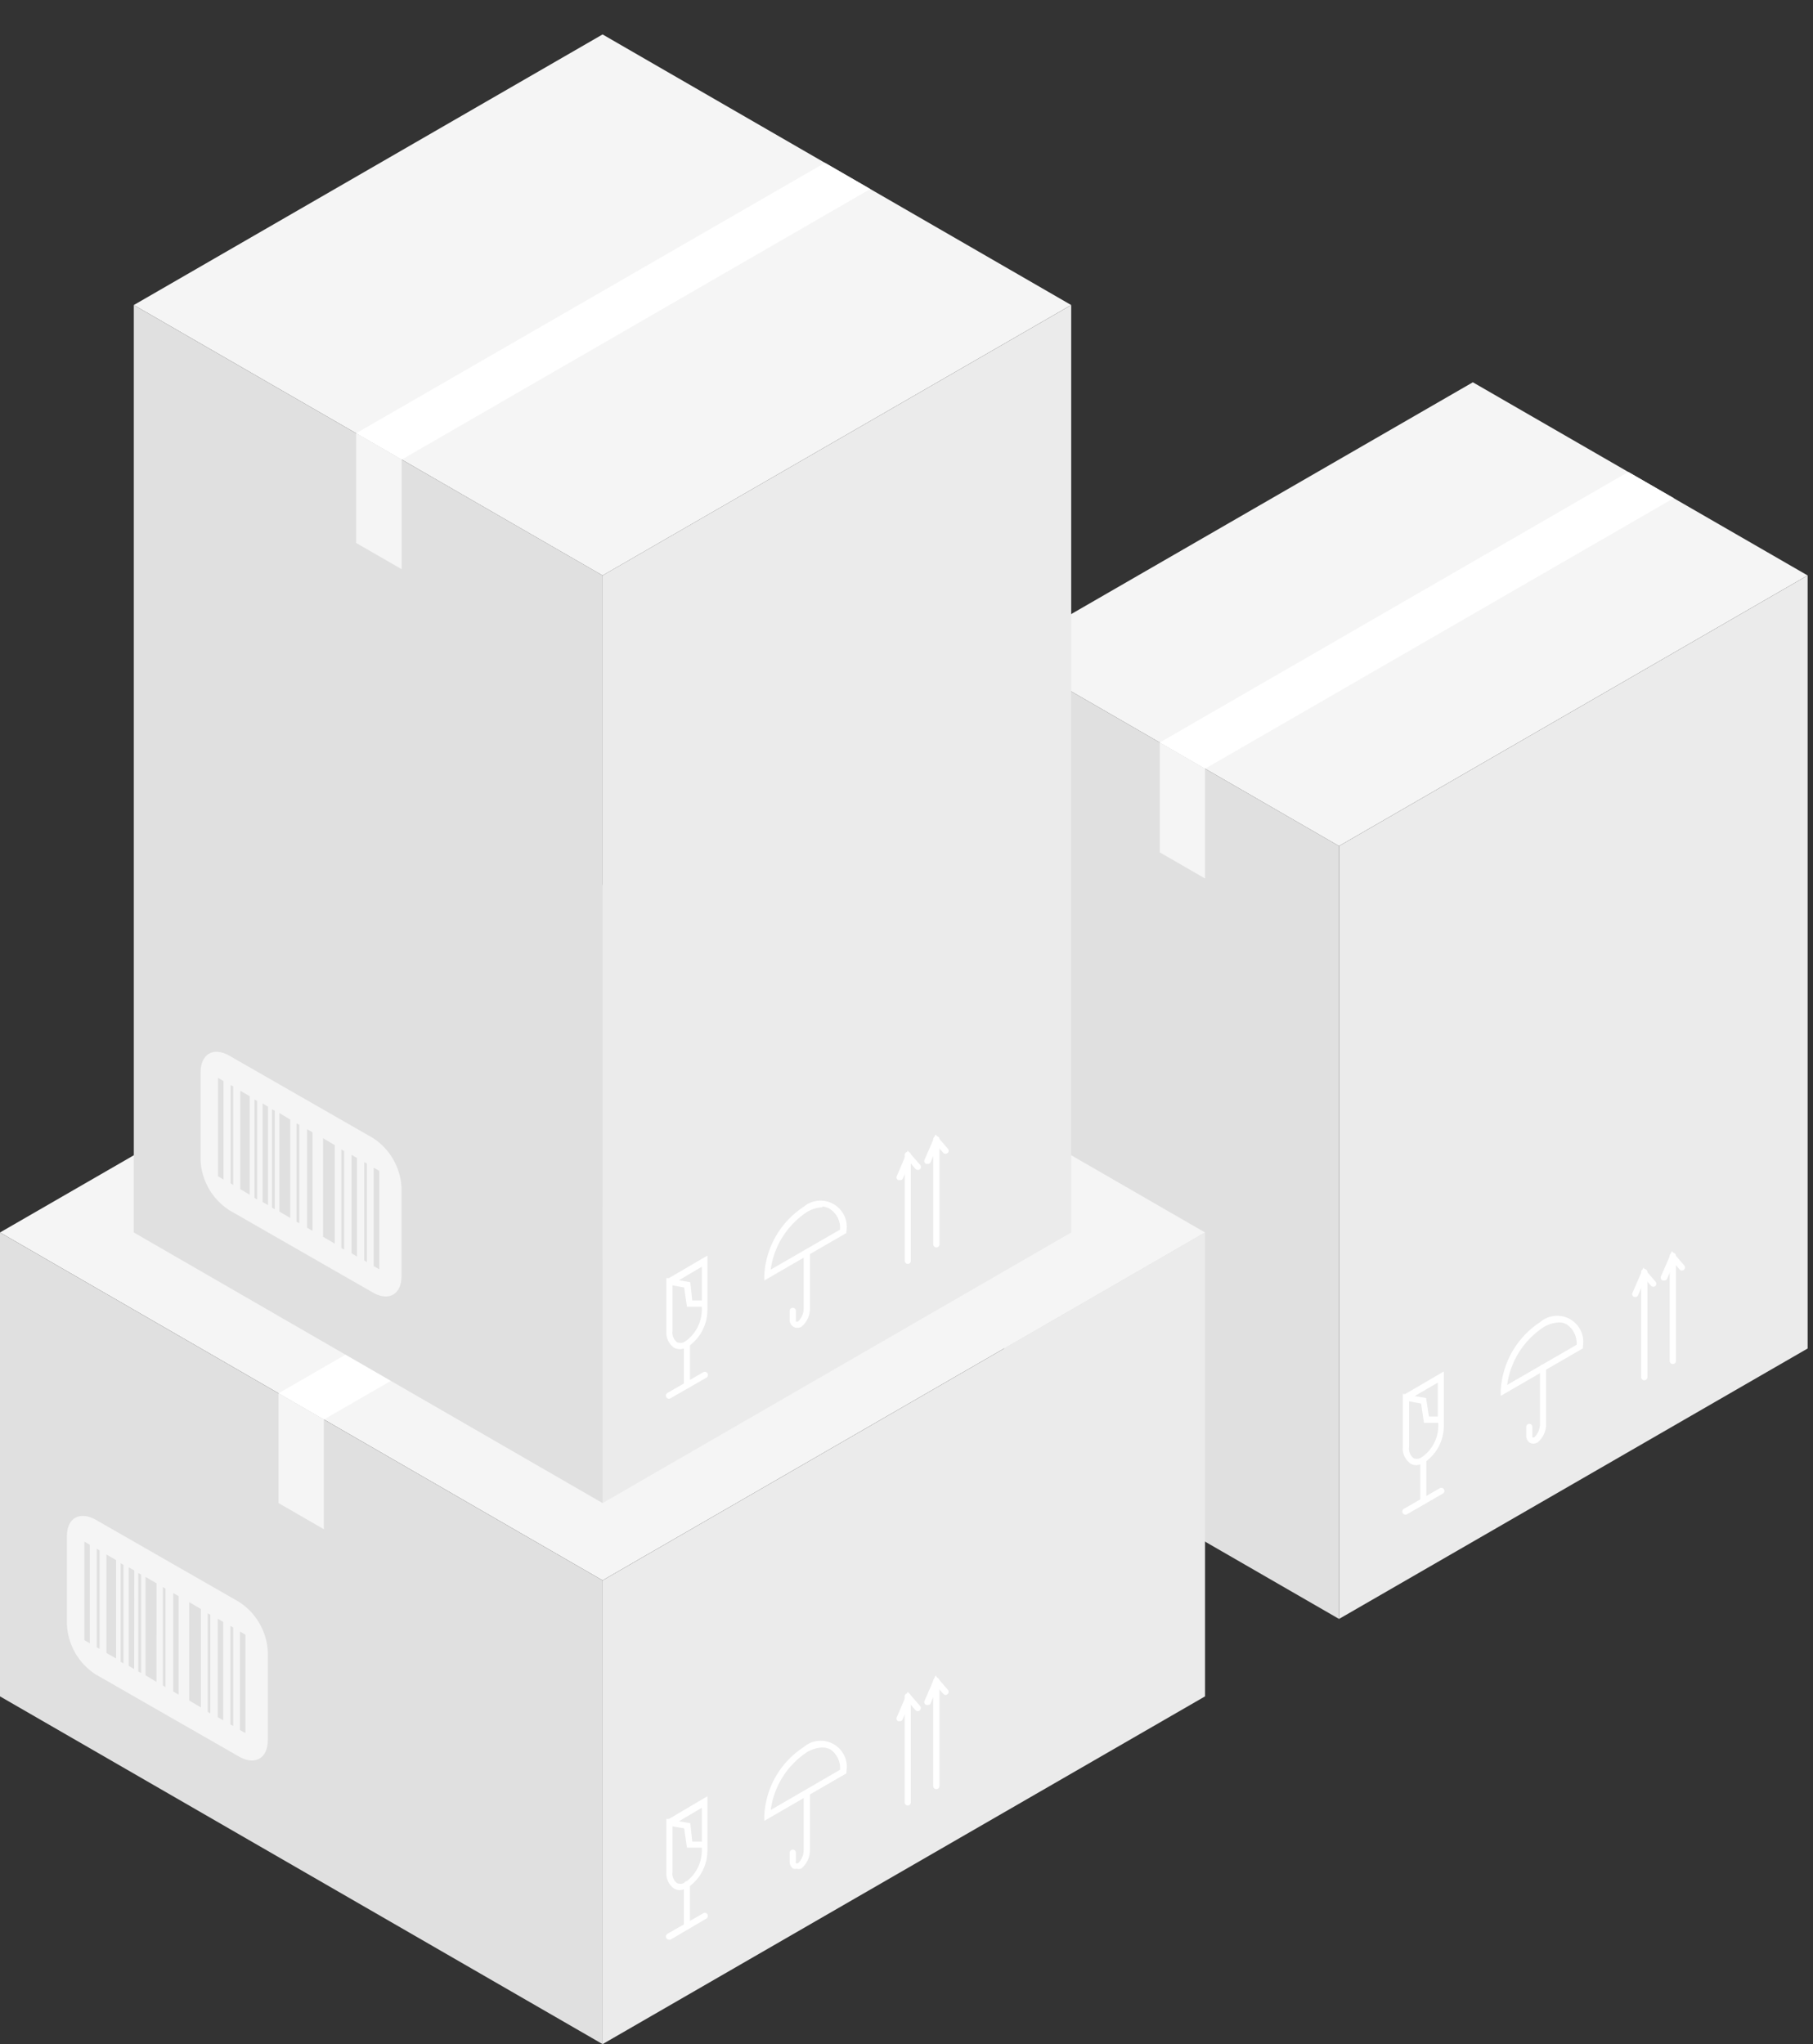 <svg width="47" height="53" fill="none" xmlns="http://www.w3.org/2000/svg"><rect width="100%" height="100%" fill="#333333" stroke="none"/><path d="M46.86 14.92l-8.678-5.008-12.148 7.012 8.678 5.012 12.148-7.016z" fill="#F5F5F5"/><path d="M34.713 41.976l12.148-7.012V14.92l-12.148 7.016v20.04z" fill="#EBEBEB"/><path d="M36.717 37.989c-.054.001-.108-.014-.154-.043-.067-.048-.12-.113-.155-.188s-.049-.158-.042-.24V36.144h.064l1-.585v1.423c-.002.183-.048.363-.133.525-.086.162-.208.301-.358.406-.066.045-.143.071-.222.077zm-.188-1.654v1.179c-.008.055-.002.111.019.163.02.052.053.097.097.132.035.014.073.019.11.014.037-.004.073-.018.104-.04.128-.089.233-.207.307-.344.074-.137.115-.29.12-.446v-.102h-.372l-.073-.5-.312-.056zm.513.393h.231v-.88l-.598.35.295.051.073.479z" fill="#fff"/><path d="M36.9 39.006c-.022 0-.042-.009-.057-.024-.015-.015-.024-.036-.024-.057v-1.073c0-.01.002-.021.006-.03.004-.01.01-.018.018-.025.008-.007.017-.013.026-.016.01-.004.02-.005.031-.005.02 0 .04.008.054.022.014.015.022.034.022.054v1.073c0 .021-.008.041-.022.056-.014.015-.034.024-.055.025z" fill="#fff"/><path d="M36.435 39.271c-.014.001-.028-.002-.04-.009-.012-.007-.022-.017-.029-.029-.006-.009-.01-.019-.012-.029-.002-.011-.002-.021.001-.032.002-.011.007-.02.013-.029.006-.009.015-.016.024-.021l.931-.534c.009-.005.019-.009.03-.01.011-.001.021-.001.032.002s.02.008.029.014c.008.006.015.015.021.024.005.009.009.019.01.029.001.01.001.021-.002.031-.003.01-.007.019-.014.027-.006.008-.015.015-.024.02l-.931.538c-.012.007-.025.01-.038.009zM39.75 37.43c-.031 0-.062-.007-.09-.021-.031-.021-.056-.05-.073-.084-.017-.034-.024-.071-.021-.109v-.222c0-.02.008-.04.022-.054.014-.014.034-.022.054-.022.01-.001.021.001.031.005.01.004.019.009.026.016.008.007.014.016.018.025.004.01.006.02.006.03v.274c0 .004.026 0 .051 0 .049-.047.088-.103.113-.166.026-.063.038-.13.036-.198v-1.423c-.003-.012-.003-.024-0-.036.003-.012.008-.023.016-.033.008-.01.017-.017.028-.023.011-.005.023-.008.035-.008.012 0 .024.003.035.008.011.005.021.013.028.023.008.009.013.021.016.033.003.012.003.024-0.0.036v1.423c.004.095-.015.19-.054.277-.039.087-.098.163-.172.223-.033.017-.07.025-.107.026z" fill="#fff"/><path d="M38.904 36.191v-.141c.02-.355.124-.701.302-1.009.178-.308.426-.57.724-.764.106-.091.238-.146.377-.159.139-.013.279.018.4.088.121.07.217.175.276.302.058.127.076.269.051.406v.047l-2.128 1.231zm1.504-1.901c-.141.006-.278.049-.397.124-.254.168-.47.388-.632.646-.162.258-.267.547-.308.849l1.803-1.043c.006-.101-.014-.201-.057-.292-.043-.091-.109-.17-.191-.229-.065-.037-.139-.058-.214-.06l-.004.004zM42.626 35.789c-.022 0-.042-.009-.057-.024-.015-.015-.024-.036-.024-.057v-2.726c0-.021.009-.042.024-.057.015-.015.036-.024.057-.024.021 0 .042.009.057.024.015.015.024.036.024.057v2.726c0 .021-.009.042-.024.057-.015.015-.036.024-.057.024z" fill="#fff"/><path d="M42.391 33.627h-.03c-.01-.004-.018-.009-.026-.017-.007-.007-.013-.016-.017-.025-.004-.01-.006-.02-.006-.03 0-.01.002-.021.006-.03l.286-.658.316.367c.014.016.02.036.019.057-.002.021-.011.04-.027.054-.008.007-.017.012-.027.015-.01.003-.02.004-.03.004-.021-.002-.04-.011-.054-.027l-.154-.175-.184.427c-.007.013-.018.023-.031.03-.013.007-.027.01-.042.009zM43.365 35.366c-.021 0-.041-.008-.056-.022-.015-.014-.024-.034-.025-.055v-2.726c0-.022.009-.042.024-.057.015-.015.036-.024.057-.024.011-.001.022.001.032.005.01.004.019.01.027.018.008.008.014.017.018.027.004.01.005.021.005.032v2.726c0 .011-.002.021-.006.03-.004.01-.01.018-.018.025-.008.007-.017.013-.026.016-.01.004-.02.005-.031.005z" fill="#fff"/><path d="M43.13 33.2c-.01.004-.02.004-.03 0-.01-.004-.018-.009-.026-.017-.007-.007-.013-.016-.017-.025-.004-.009-.006-.02-.006-.03 0-.01.002-.021.006-.03l.286-.658.316.367c.014.015.022.035.022.056 0 .021-.008.041-.022.056-.007.008-.017.014-.026.018-.01.004-.021.006-.031.006-.011 0-.021-.002-.031-.006-.01-.004-.019-.01-.026-.018l-.15-.175-.184.427c-.009.012-.022.021-.036.027-.014.005-.03.006-.045.003z" fill="#fff"/><path d="M34.713 41.976l-8.678-5.008v-20.044l8.678 5.012V41.976z" fill="#E0E0E0"/><path d="M30.064 22.099l1.175.679v-2.846l-1.175-.679v2.846z" fill="#F5F5F5"/><path d="M31.239 19.932l12.152-7.016-1.179-.679-12.148 7.016 1.175.679z" fill="#fff"/><path d="M31.239 31.956l-15.617-9.016L0 31.956l15.621 9.02 15.617-9.02z" fill="#F5F5F5"/><path d="M15.622 53l15.617-9.016V31.956l-15.617 9.02V53z" fill="#EBEBEB"/><path d="M17.625 49.009c-.054-.001-.107-.016-.154-.043-.067-.048-.12-.113-.154-.188-.034-.075-.049-.157-.042-.239V47.163h.064l1-.59v1.427c-.003.182-.049.361-.134.523-.085.161-.208.3-.357.405-.066.046-.142.074-.222.081zm-.192-1.654v1.179c-.008.054-.001.11.019.161.02.051.053.096.096.13.035.016.074.022.112.019.038-.004.075-.018.106-.04.128-.09.233-.208.307-.345.074-.137.116-.29.121-.446v-.107h-.385l-.073-.5-.303-.051zm.513.393h.248v-.876l-.594.35.295.051.051.474z" fill="#fff"/><path d="M17.805 50.026c-.01 0-.02-.002-.029-.006-.009-.004-.018-.009-.025-.017-.007-.007-.013-.016-.017-.025-.004-.009-.006-.019-.006-.029v-1.073c-.003-.012-.003-.024-0-.036.003-.012.008-.023.016-.033.008-.01.017-.017.028-.023.011-.005.023-.008.035-.008.012 0 .024.003.035.008.011.005.021.013.028.023.008.009.013.021.016.033.003.012.003.024-0.0.036v1.073c0 .011-.002.021-.006.03-.004.01-.01.018-.018.025-.008.007-.017.013-.026.016-.01.004-.02.005-.031.005z" fill="#fff"/><path d="M17.339 50.291c-.017-.001-.034-.007-.047-.018-.013-.011-.023-.026-.027-.042-.004-.017-.003-.034.003-.05.006-.016.018-.029.032-.039l.931-.534c.009-.006.018-.01.028-.012s.021-.002.031.001c.01.002.02.007.028.013.008.006.015.015.02.024.006.009.01.019.012.029.002.011.002.021-.001.032-.003.011-.007.02-.013.029-.006.009-.015.016-.024.021l-.931.547h-.043zM20.655 48.454c-.028.006-.057.006-.086 0-.033-.021-.059-.05-.076-.085-.017-.035-.025-.073-.022-.112v-.218c0-.021.009-.042.024-.057.015-.015.036-.024.057-.024s.042.009.057.024c.015.015.024.036.024.057v.218c-.006.018-.006.037 0 .056h.056c.048-.047.086-.104.111-.166.025-.062.037-.13.034-.197v-1.423c.001-.021.01-.041.025-.056.015-.015.035-.024.056-.025.021 0 .042.009.057.024.015.015.024.036.024.057v1.423c.004.095-.015.19-.054.277-.039.087-.098.163-.172.223-.038.011-.077.012-.115.004z" fill="#fff"/><path d="M19.813 47.21v-.141c.019-.356.121-.702.299-1.01.178-.308.427-.57.726-.763.106-.091.238-.146.377-.159.139-.013.279.018.4.088.121.07.217.175.276.302.058.127.076.269.051.406v.047l-2.128 1.231zm1.504-1.901c-.142.007-.28.05-.402.124-.253.168-.468.389-.629.647-.161.258-.266.547-.306.849l1.799-1.043c.007-.1-.012-.201-.054-.292-.043-.091-.108-.17-.189-.229-.066-.038-.142-.057-.218-.056zM23.535 46.813c-.011.001-.022-.001-.032-.005-.01-.004-.019-.01-.027-.018-.008-.008-.014-.017-.018-.027-.004-.01-.005-.021-.005-.032v-2.726c-.003-.012-.003-.024-0-.036.003-.012.008-.023.016-.033.008-.01.017-.017.028-.023.011-.005.023-.008.035-.008.012 0 .024.003.035.008.011.005.021.013.028.023.008.01.013.021.016.033.003.012.003.024-0.0.036v2.726c.001.011-.001.021-.005.031s-.009.019-.016.026c-.007.008-.016.014-.025.018-.01.004-.02.006-.03.006z" fill="#fff"/><path d="M23.321 44.629h-.034c-.01-.004-.019-.01-.026-.018-.007-.008-.013-.017-.017-.027-.004-.01-.005-.021-.004-.031.001-.011.004-.021.009-.03l.282-.658.321.367c.014.016.021.038.02.059-.002.022-.012.042-.028.056-.016.014-.038.021-.059.02-.022-.002-.042-.012-.056-.028l-.15-.175-.184.427c-.008.012-.018.022-.031.029-.013.007-.027.01-.042.009zM24.274 46.39c-.022 0-.042-.009-.058-.024-.015-.015-.024-.036-.024-.057v-2.726c0-.021.009-.042.024-.057.015-.015.036-.024.058-.024.021 0 .042.009.057.024.015.015.024.036.024.057v2.726c0 .021-.009.042-.024.057-.015.015-.036.024-.057.024z" fill="#fff"/><path d="M24.039 44.206h-.03c-.01-.004-.018-.009-.026-.017-.007-.007-.013-.016-.017-.025-.004-.01-.006-.02-.006-.03 0-.01.002-.021.006-.03l.286-.662.316.367c.008.007.014.017.018.026.004.01.006.021.006.031 0 .011-.002.021-.006.031-.004.01-.01.019-.018.026-.007.007-.016.013-.025.018-.009.004-.02.006-.03.006-.01 0-.021-.002-.03-.006-.009-.004-.018-.01-.025-.018l-.154-.175-.184.427c-.009.013-.021.022-.036.027-.014.005-.03.006-.045.003z" fill="#fff"/><path d="M15.621 53L0 43.984V31.956l15.621 9.02V53z" fill="#E0E0E0"/><path d="M7.221 38.972l1.175.679v-2.846l-1.175-.679v2.846z" fill="#F5F5F5"/><path d="M8.396 36.806l15.622-9.016-1.175-.684-15.622 9.02 1.175.679z" fill="#fff"/><path d="M2.474 39.4l3.726 2.136c.216.141.395.33.524.552.129.223.204.472.219.729v2.303c0 .47-.333.662-.743.427l-3.726-2.136c-.215-.14-.395-.33-.523-.552-.128-.223-.202-.473-.216-.73v-2.299c0-.479.333-.649.739-.432z" fill="#F5F5F5"/><path d="M2.188 39.972l.141.081v2.555l-.141-.081V39.972zM2.76 40.305l.248.145v2.551l-.248-.141v-2.555zM3.337 40.639l.145.081-.004 2.555-.141-.081v-2.555zM3.773 40.886l.286.167-.004 2.555-.282-.171v-2.551zM4.491 41.305l.141.081v2.555l-.141-.085v-2.551zM4.905 41.54l.303.179v2.551l-.303-.179v-2.551zM5.645 41.972l.141.081v2.551l-.141-.081v-2.551zM5.973 42.156l.073.043v2.551l-.073-.038v-2.555zM5.384 41.831l.068.038v2.555l-.068-.038v-2.555zM4.222 41.151l.068.038v2.555l-.068-.043v-2.551zM3.585 40.784l.073.043v2.551l-.073-.038v-2.555zM3.128 40.532l.073.043v2.555l-.073-.043v-2.555zM2.508 40.156l.073.043v2.551l-.073-.038v-2.555zM6.221 42.301l.141.085v2.551l-.141-.081v-2.555z" fill="#E0E0E0"/><path d="M27.769 7.909L15.621.893 3.469 7.909l12.152 7.012 12.148-7.012z" fill="#F5F5F5"/><path d="M15.622 38.972l12.148-7.016V7.909L15.622 14.92v24.052z" fill="#EBEBEB"/><path d="M17.625 34.981c-.054 0-.107-.013-.154-.038-.067-.048-.12-.113-.154-.188-.034-.075-.049-.157-.042-.239V33.14h.064l1-.585v1.423c-.002.183-.048.363-.134.525-.085.162-.208.301-.358.407-.066.043-.143.068-.222.073zm-.192-1.654v1.183c-.007.054 0.0.109.02.16.02.051.053.096.095.131.035.016.074.022.112.019.038-.004.075-.018.106-.04.128-.091.233-.209.307-.347.074-.138.115-.291.121-.447v-.103h-.385l-.073-.5-.303-.056zm.513.393h.248v-.876l-.594.35.295.051.051.474z" fill="#fff"/><path d="M17.805 35.998c-.011 0-.021-.002-.03-.006-.01-.004-.018-.01-.025-.018-.007-.008-.013-.017-.016-.026-.004-.01-.005-.02-.005-.031v-1.068c-.001-.01.001-.021.005-.031.004-.01.009-.019.016-.026.007-.008.016-.014.025-.018.01-.004.02-.006.03-.006.011-.001.022.001.032.005.01.004.019.01.027.017.008.008.014.017.018.027.004.01.006.021.005.032v1.068c.001.011-.001.022-.005.032-.004.01-.01.019-.018.027-.008.008-.017.014-.027.018-.01.004-.021.005-.032.005z" fill="#fff"/><path d="M17.339 36.267c-.017-.001-.034-.007-.047-.018-.013-.011-.023-.026-.027-.042-.004-.017-.003-.034.003-.05.006-.016.018-.029.032-.039l.931-.538c.019-.011.041-.014.062-.008.021.006.038.019.049.038.011.019.014.041.008.062-.006.021-.019.039-.038.049l-.931.534c-.013.009-.028.013-.043.013zM20.655 34.426c-.03 0-.06-.009-.086-.026-.033-.02-.059-.048-.076-.082-.017-.034-.025-.072-.022-.11v-.218c0-.021.009-.042.024-.057.015-.015.036-.024.057-.024.022 0 .042.009.057.024.015.015.024.036.024.057v.218c-.006.018-.006.037 0 .056.018.005.037.005.056 0 .049-.046.087-.102.112-.164.025-.062.036-.129.033-.196v-1.423c0-.022.009-.042.024-.057.015-.015.036-.024.057-.024.011-.001.022.001.032.005.01.004.019.01.027.018.008.008.014.017.018.027.004.01.005.021.005.032v1.423c.004.095-.015.19-.054.277-.039.087-.098.163-.172.223-.036.016-.076.024-.115.021z" fill="#fff"/><path d="M19.813 33.2v-.137c.019-.356.122-.703.3-1.011.178-.309.427-.571.725-.766.107-.089.239-.142.377-.154.139-.011.277.02.398.09.12.07.216.175.275.301.059.126.077.267.053.404v.043l-2.128 1.231zm1.504-1.897c-.142.007-.28.05-.402.124-.253.168-.467.388-.629.645-.161.257-.266.546-.307.847l1.799-1.038c.008-.101-.011-.201-.053-.293-.043-.091-.108-.17-.19-.229-.064-.045-.14-.072-.218-.077v.021zM23.535 32.772c-.022 0-.042-.009-.057-.024-.015-.015-.024-.036-.024-.057v-2.726c-.003-.012-.003-.024-0-.036.003-.012.008-.023.016-.033.008-.009.017-.017.028-.023.011-.005.023-.008.035-.008.012 0 .024.003.035.008.011.005.021.013.028.023.008.01.013.021.016.033.003.012.003.024-0.0.036v2.726c0 .021-.008.041-.022.056-.014.015-.034.024-.055.025z" fill="#fff"/><path d="M23.321 30.598h-.034c-.01-.004-.019-.01-.026-.018-.007-.008-.013-.017-.017-.027-.004-.01-.005-.021-.004-.031.001-.011.004-.021.009-.03l.282-.658.321.367c.014.015.022.035.022.056 0 .021-.008.041-.022.056-.016.014-.036.022-.058.022-.021 0-.042-.008-.058-.022l-.149-.175-.184.427c-.008.013-.021.024-.035.03-.015.006-.031.008-.046.004zM24.274 32.345c-.021-.001-.041-.01-.056-.025-.015-.015-.024-.035-.025-.056v-2.726c0-.022.009-.042.024-.057.015-.015.036-.024.058-.024.021 0 .042.009.057.024.015.015.024.036.024.057v2.726c-.001.021-.01.041-.025.056-.015.015-.035.024-.056.025z" fill="#fff"/><path d="M24.039 30.179h-.03c-.01-.004-.019-.01-.026-.018-.007-.008-.013-.017-.017-.027-.004-.01-.006-.021-.006-.031 0-.011.002-.021.007-.031l.286-.658.316.367c.008.007.014.017.018.026.004.01.006.021.006.031 0 .011-.002.021-.006.031-.004.01-.01.019-.018.026-.015.013-.035.021-.056.021-.02 0-.04-.007-.056-.021l-.154-.175-.184.427c-.009.012-.022.021-.036.027-.014.005-.03.006-.045.003z" fill="#fff"/><path d="M15.621 38.972l-12.152-7.016V7.909L15.621 14.92v24.052z" fill="#E0E0E0"/><path d="M9.234 14.079l1.179.679v-2.841l-1.179-.684v2.846z" fill="#F5F5F5"/><path d="M10.413 11.917l12.148-7.016-1.175-.679L9.234 11.233l1.179.684z" fill="#fff"/><path d="M5.943 27.371l3.726 2.136c.216.14.395.329.524.552.129.223.202.473.216.73v2.299c0 .47-.329.662-.739.427l-3.726-2.136c-.216-.14-.396-.329-.526-.552-.129-.223-.204-.473-.218-.73v-2.299c.004-.47.333-.662.743-.427z" fill="#F5F5F5"/><path d="M5.653 27.948l.141.081v2.555l-.141-.085v-2.551zM6.23 28.282l.244.141v2.555l-.244-.145v-2.551zM6.807 28.61l.141.086v2.551l-.141-.081v-2.555zM7.242 28.858l.282.171v2.551l-.282-.167v-2.555zM7.96 29.277l.141.081v2.555l-.141-.081v-2.555zM8.375 29.512l.303.179v2.555l-.303-.179v-2.555zM9.114 29.944l.141.081V32.58l-.141-.085v-2.551zM9.443 30.132l.068.038v2.555l-.068-.043v-2.551zM8.849 29.803l.073.043v2.555l-.073-.043v-2.555zM7.687 29.123l.073.043v2.551l-.073-.038v-2.555zM7.05 28.76l.073.038v2.555l-.073-.043v-2.551zM6.597 28.508l.068.038v2.555l-.068-.043V28.508zM5.978 28.132l.068.038v2.555l-.068-.043V28.132zM9.687 30.277l.145.081v2.551l-.145-.081v-2.551z" fill="#E0E0E0"/></svg>